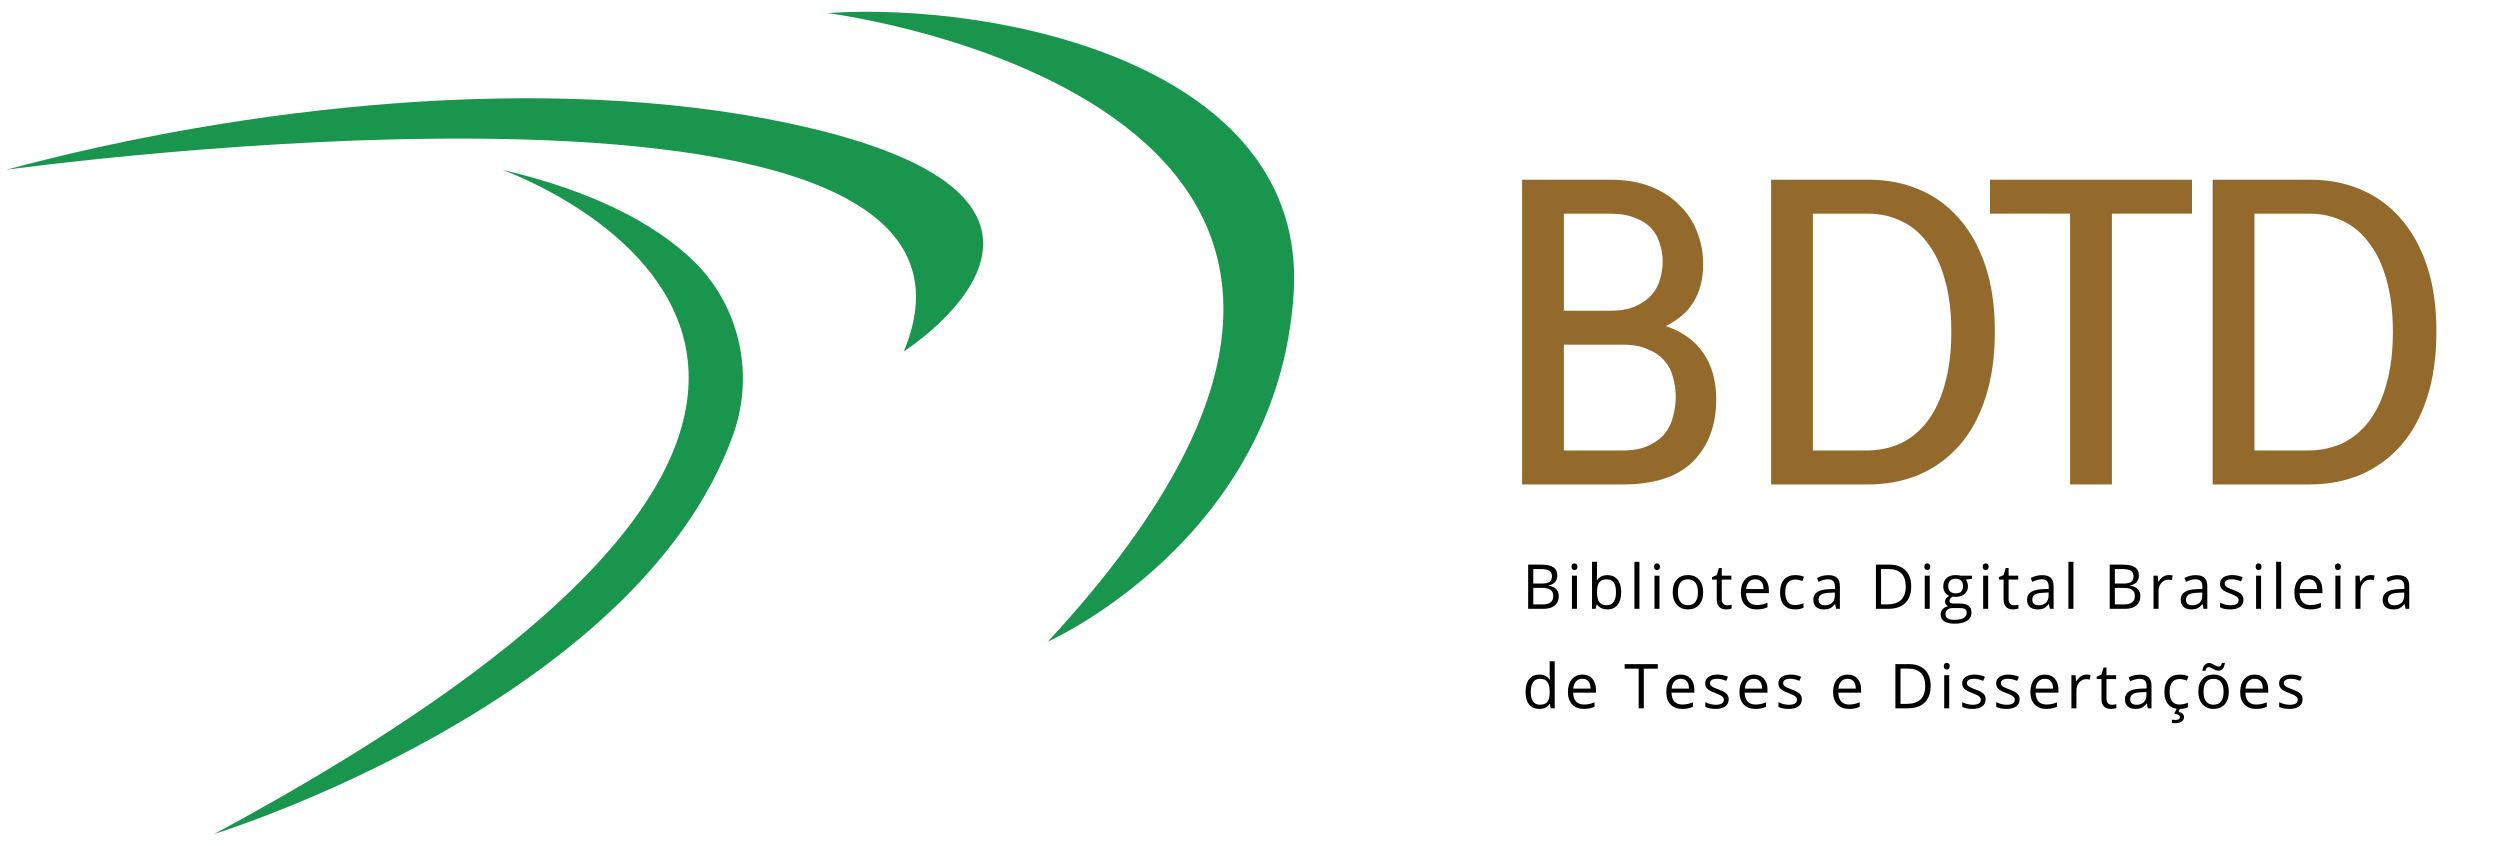 <svg width="201" height="68" viewBox="0 0 201 68" fill="none" xmlns="http://www.w3.org/2000/svg">
<path d="M40.37 13.649C40.37 13.649 86.385 29.828 17.219 67.054C17.219 67.054 51.2 56.549 58.947 34.944C60.728 29.976 59.417 24.392 55.565 20.792C52.678 18.095 47.985 15.43 40.371 13.649H40.37Z" fill="#1A954E"/>
<path d="M66.522 1.05C66.522 1.05 124.255 8.352 84.242 51.591C84.242 51.591 102.762 43.359 104.01 23.59C105.171 5.185 80.166 0.126 66.522 1.05Z" fill="#1A954E"/>
<path d="M0.5 13.649C0.5 13.649 83.527 2.195 72.666 28.253C72.666 28.253 91.953 15.983 63.459 9.919C43.871 5.751 19.489 8.546 0.5 13.649Z" fill="#1A954E"/>
<path d="M129.445 14.448C130.705 14.448 131.802 14.635 132.735 15.008C133.668 15.382 134.438 15.883 135.045 16.514C135.675 17.12 136.142 17.832 136.445 18.648C136.772 19.465 136.935 20.328 136.935 21.238C136.935 23.595 135.932 25.252 133.925 26.209C135.278 26.675 136.293 27.41 136.97 28.413C137.647 29.417 137.985 30.654 137.985 32.123C137.985 34.177 137.367 35.834 136.13 37.093C134.893 38.33 133.015 38.949 130.495 38.949H122.375V14.448H129.445ZM125.735 27.713V36.218H130.495C131.312 36.218 131.988 36.09 132.525 35.834C133.085 35.577 133.528 35.25 133.855 34.853C134.182 34.434 134.403 33.967 134.52 33.453C134.66 32.94 134.73 32.427 134.73 31.913C134.73 31.4 134.66 30.887 134.52 30.373C134.403 29.86 134.182 29.417 133.855 29.044C133.528 28.647 133.085 28.332 132.525 28.099C131.988 27.842 131.312 27.713 130.495 27.713H125.735ZM125.735 17.178V24.983H129.445C130.262 24.983 130.938 24.867 131.475 24.634C132.035 24.377 132.478 24.062 132.805 23.689C133.132 23.315 133.353 22.895 133.47 22.428C133.61 21.962 133.68 21.495 133.68 21.029C133.68 20.562 133.61 20.107 133.47 19.663C133.353 19.197 133.132 18.777 132.805 18.404C132.478 18.03 132.035 17.738 131.475 17.529C130.938 17.295 130.262 17.178 129.445 17.178H125.735Z" fill="#936A2B"/>
<path d="M145.756 17.178V36.218H150.061C151.041 36.218 151.951 36.032 152.791 35.658C153.631 35.262 154.354 34.667 154.961 33.873C155.567 33.08 156.034 32.089 156.361 30.898C156.711 29.685 156.886 28.273 156.886 26.663C156.886 25.053 156.711 23.654 156.361 22.463C156.034 21.273 155.567 20.294 154.961 19.523C154.377 18.73 153.677 18.147 152.861 17.773C152.044 17.377 151.146 17.178 150.166 17.178H145.756ZM150.271 14.448C151.694 14.448 153.024 14.705 154.261 15.219C155.497 15.732 156.571 16.502 157.481 17.529C158.391 18.555 159.102 19.827 159.616 21.343C160.129 22.86 160.386 24.634 160.386 26.663C160.386 28.694 160.129 30.479 159.616 32.019C159.126 33.535 158.426 34.807 157.516 35.834C156.606 36.86 155.521 37.642 154.261 38.178C153.024 38.692 151.671 38.949 150.201 38.949H142.396V14.448H150.271Z" fill="#936A2B"/>
<path d="M176.236 14.448V17.178H169.796V38.949H166.436V17.178H159.996V14.448H176.236Z" fill="#936A2B"/>
<path d="M181.258 17.178V36.218H185.563C186.543 36.218 187.453 36.032 188.293 35.658C189.133 35.262 189.857 34.667 190.463 33.873C191.07 33.08 191.537 32.089 191.863 30.898C192.213 29.685 192.388 28.273 192.388 26.663C192.388 25.053 192.213 23.654 191.863 22.463C191.537 21.273 191.07 20.294 190.463 19.523C189.88 18.73 189.18 18.147 188.363 17.773C187.547 17.377 186.648 17.178 185.668 17.178H181.258ZM185.773 14.448C187.197 14.448 188.527 14.705 189.763 15.219C191 15.732 192.073 16.502 192.983 17.529C193.893 18.555 194.605 19.827 195.118 21.343C195.632 22.86 195.888 24.634 195.888 26.663C195.888 28.694 195.632 30.479 195.118 32.019C194.628 33.535 193.928 34.807 193.018 35.834C192.108 36.86 191.023 37.642 189.763 38.178C188.527 38.692 187.173 38.949 185.703 38.949H177.898V14.448H185.773Z" fill="#936A2B"/>
<path d="M122.863 45.396H123.867C124.338 45.396 124.679 45.467 124.89 45.607C125.1 45.748 125.206 45.971 125.206 46.276C125.206 46.486 125.147 46.66 125.028 46.798C124.912 46.934 124.741 47.022 124.516 47.063V47.087C125.055 47.179 125.325 47.463 125.325 47.938C125.325 48.255 125.217 48.503 125.002 48.681C124.788 48.859 124.488 48.949 124.103 48.949H122.863V45.396ZM123.276 46.917H123.957C124.248 46.917 124.458 46.872 124.586 46.781C124.714 46.689 124.778 46.534 124.778 46.317C124.778 46.118 124.707 45.974 124.564 45.887C124.422 45.798 124.195 45.753 123.884 45.753H123.276V46.917ZM123.276 47.267V48.596H124.018C124.304 48.596 124.52 48.541 124.664 48.431C124.81 48.319 124.883 48.145 124.883 47.908C124.883 47.688 124.808 47.526 124.659 47.422C124.512 47.319 124.286 47.267 123.984 47.267H123.276ZM126.788 48.949H126.385V46.285H126.788V48.949ZM126.351 45.564C126.351 45.471 126.374 45.404 126.419 45.362C126.464 45.318 126.521 45.296 126.589 45.296C126.654 45.296 126.71 45.318 126.757 45.362C126.804 45.406 126.827 45.473 126.827 45.564C126.827 45.654 126.804 45.722 126.757 45.768C126.71 45.812 126.654 45.833 126.589 45.833C126.521 45.833 126.464 45.812 126.419 45.768C126.374 45.722 126.351 45.654 126.351 45.564ZM129.238 46.242C129.588 46.242 129.86 46.361 130.052 46.601C130.247 46.839 130.344 47.177 130.344 47.614C130.344 48.052 130.246 48.392 130.05 48.635C129.856 48.876 129.585 48.997 129.238 48.997C129.065 48.997 128.906 48.965 128.762 48.902C128.62 48.837 128.5 48.739 128.402 48.606H128.373L128.288 48.949H127.999V45.168H128.402V46.086C128.402 46.292 128.396 46.477 128.383 46.64H128.402C128.59 46.374 128.869 46.242 129.238 46.242ZM129.18 46.579C128.905 46.579 128.706 46.659 128.585 46.818C128.463 46.975 128.402 47.24 128.402 47.614C128.402 47.989 128.465 48.257 128.59 48.419C128.714 48.579 128.914 48.659 129.19 48.659C129.438 48.659 129.622 48.569 129.744 48.39C129.865 48.208 129.926 47.948 129.926 47.61C129.926 47.263 129.865 47.005 129.744 46.834C129.622 46.664 129.434 46.579 129.18 46.579ZM131.81 48.949H131.406V45.168H131.81V48.949ZM133.424 48.949H133.021V46.285H133.424V48.949ZM132.987 45.564C132.987 45.471 133.009 45.404 133.055 45.362C133.1 45.318 133.157 45.296 133.225 45.296C133.289 45.296 133.345 45.318 133.392 45.362C133.439 45.406 133.463 45.473 133.463 45.564C133.463 45.654 133.439 45.722 133.392 45.768C133.345 45.812 133.289 45.833 133.225 45.833C133.157 45.833 133.1 45.812 133.055 45.768C133.009 45.722 132.987 45.654 132.987 45.564ZM136.933 47.614C136.933 48.049 136.824 48.388 136.605 48.633C136.387 48.876 136.085 48.997 135.699 48.997C135.461 48.997 135.249 48.941 135.065 48.829C134.88 48.718 134.738 48.557 134.637 48.348C134.537 48.139 134.486 47.895 134.486 47.614C134.486 47.18 134.595 46.843 134.812 46.601C135.029 46.358 135.33 46.237 135.716 46.237C136.089 46.237 136.384 46.361 136.603 46.608C136.823 46.856 136.933 47.192 136.933 47.614ZM134.904 47.614C134.904 47.955 134.972 48.214 135.109 48.392C135.245 48.57 135.445 48.659 135.709 48.659C135.973 48.659 136.173 48.571 136.309 48.394C136.447 48.216 136.515 47.956 136.515 47.614C136.515 47.276 136.447 47.019 136.309 46.844C136.173 46.668 135.971 46.579 135.704 46.579C135.44 46.579 135.241 46.666 135.106 46.839C134.972 47.013 134.904 47.271 134.904 47.614ZM138.859 48.664C138.93 48.664 138.999 48.659 139.065 48.65C139.131 48.638 139.184 48.627 139.223 48.616V48.924C139.179 48.945 139.114 48.962 139.029 48.975C138.944 48.99 138.868 48.997 138.8 48.997C138.285 48.997 138.027 48.726 138.027 48.183V46.599H137.646V46.404L138.027 46.237L138.198 45.668H138.431V46.285H139.204V46.599H138.431V48.166C138.431 48.326 138.469 48.45 138.545 48.535C138.621 48.621 138.726 48.664 138.859 48.664ZM141.238 48.997C140.844 48.997 140.533 48.877 140.305 48.637C140.078 48.398 139.965 48.065 139.965 47.639C139.965 47.209 140.07 46.868 140.281 46.616C140.493 46.363 140.777 46.237 141.134 46.237C141.467 46.237 141.731 46.347 141.926 46.567C142.12 46.786 142.217 47.075 142.217 47.435V47.69H140.383C140.391 48.002 140.469 48.24 140.618 48.402C140.769 48.564 140.98 48.645 141.253 48.645C141.539 48.645 141.823 48.585 142.103 48.465V48.825C141.961 48.886 141.825 48.93 141.697 48.956C141.571 48.983 141.418 48.997 141.238 48.997ZM141.129 46.575C140.915 46.575 140.744 46.644 140.616 46.783C140.49 46.923 140.415 47.115 140.392 47.362H141.785C141.785 47.107 141.728 46.913 141.615 46.779C141.501 46.642 141.339 46.575 141.129 46.575ZM144.327 48.997C143.942 48.997 143.643 48.879 143.43 48.642C143.22 48.404 143.115 48.068 143.115 47.634C143.115 47.188 143.222 46.844 143.435 46.601C143.651 46.358 143.957 46.237 144.354 46.237C144.482 46.237 144.61 46.251 144.738 46.278C144.866 46.306 144.966 46.338 145.039 46.375L144.915 46.718C144.826 46.682 144.729 46.653 144.624 46.63C144.518 46.606 144.425 46.594 144.344 46.594C143.803 46.594 143.533 46.939 143.533 47.629C143.533 47.956 143.598 48.207 143.729 48.382C143.862 48.557 144.058 48.645 144.317 48.645C144.539 48.645 144.767 48.597 145 48.501V48.859C144.822 48.951 144.598 48.997 144.327 48.997ZM147.628 48.949L147.547 48.569H147.528C147.395 48.736 147.262 48.85 147.129 48.91C146.998 48.968 146.834 48.997 146.636 48.997C146.372 48.997 146.165 48.929 146.014 48.793C145.865 48.657 145.791 48.463 145.791 48.212C145.791 47.674 146.221 47.392 147.081 47.367L147.533 47.352V47.187C147.533 46.978 147.487 46.824 147.397 46.725C147.308 46.625 147.164 46.575 146.967 46.575C146.745 46.575 146.494 46.642 146.213 46.779L146.089 46.47C146.221 46.399 146.364 46.343 146.52 46.302C146.677 46.262 146.834 46.242 146.991 46.242C147.308 46.242 147.543 46.312 147.696 46.453C147.849 46.594 147.926 46.82 147.926 47.131V48.949H147.628ZM146.716 48.664C146.967 48.664 147.164 48.595 147.307 48.458C147.451 48.32 147.523 48.127 147.523 47.879V47.639L147.12 47.656C146.799 47.667 146.567 47.717 146.425 47.806C146.284 47.894 146.213 48.031 146.213 48.217C146.213 48.363 146.257 48.474 146.345 48.55C146.434 48.626 146.558 48.664 146.716 48.664ZM153.66 47.138C153.66 47.725 153.5 48.173 153.181 48.484C152.864 48.794 152.406 48.949 151.808 48.949H150.824V45.396H151.913C152.465 45.396 152.894 45.549 153.201 45.855C153.507 46.161 153.66 46.589 153.66 47.138ZM153.222 47.153C153.222 46.69 153.106 46.34 152.873 46.105C152.641 45.871 152.296 45.753 151.837 45.753H151.237V48.591H151.74C152.233 48.591 152.603 48.471 152.851 48.229C153.099 47.986 153.222 47.627 153.222 47.153ZM155.152 48.949H154.749V46.285H155.152V48.949ZM154.715 45.564C154.715 45.471 154.738 45.404 154.783 45.362C154.829 45.318 154.885 45.296 154.953 45.296C155.018 45.296 155.074 45.318 155.121 45.362C155.168 45.406 155.191 45.473 155.191 45.564C155.191 45.654 155.168 45.722 155.121 45.768C155.074 45.812 155.018 45.833 154.953 45.833C154.885 45.833 154.829 45.812 154.783 45.768C154.738 45.722 154.715 45.654 154.715 45.564ZM158.543 46.285V46.541L158.05 46.599C158.095 46.656 158.135 46.73 158.171 46.822C158.207 46.913 158.225 47.016 158.225 47.131C158.225 47.392 158.135 47.6 157.957 47.755C157.779 47.911 157.534 47.989 157.223 47.989C157.144 47.989 157.07 47.982 157 47.969C156.828 48.06 156.742 48.174 156.742 48.312C156.742 48.385 156.772 48.439 156.832 48.475C156.892 48.509 156.995 48.526 157.141 48.526H157.612C157.901 48.526 158.122 48.586 158.276 48.708C158.431 48.829 158.509 49.006 158.509 49.238C158.509 49.532 158.391 49.757 158.154 49.911C157.918 50.066 157.573 50.144 157.119 50.144C156.771 50.144 156.502 50.079 156.312 49.95C156.124 49.82 156.03 49.637 156.03 49.4C156.03 49.238 156.082 49.098 156.186 48.98C156.29 48.862 156.435 48.782 156.623 48.739C156.555 48.709 156.498 48.661 156.451 48.596C156.405 48.531 156.383 48.456 156.383 48.37C156.383 48.273 156.409 48.188 156.46 48.115C156.512 48.042 156.594 47.972 156.706 47.904C156.568 47.847 156.456 47.751 156.368 47.614C156.282 47.478 156.239 47.323 156.239 47.148C156.239 46.856 156.327 46.632 156.502 46.475C156.677 46.316 156.925 46.237 157.245 46.237C157.385 46.237 157.51 46.253 157.622 46.285H158.543ZM156.419 49.396C156.419 49.54 156.48 49.649 156.601 49.724C156.723 49.798 156.897 49.835 157.124 49.835C157.462 49.835 157.713 49.784 157.875 49.682C158.038 49.582 158.12 49.445 158.12 49.272C158.12 49.127 158.076 49.027 157.986 48.97C157.897 48.915 157.73 48.888 157.483 48.888H157C156.817 48.888 156.674 48.931 156.572 49.019C156.47 49.106 156.419 49.232 156.419 49.396ZM156.638 47.138C156.638 47.325 156.69 47.465 156.796 47.561C156.901 47.657 157.048 47.704 157.236 47.704C157.629 47.704 157.826 47.513 157.826 47.131C157.826 46.731 157.627 46.531 157.228 46.531C157.039 46.531 156.893 46.582 156.791 46.684C156.689 46.786 156.638 46.937 156.638 47.138ZM159.848 48.949H159.445V46.285H159.848V48.949ZM159.411 45.564C159.411 45.471 159.434 45.404 159.479 45.362C159.524 45.318 159.581 45.296 159.649 45.296C159.714 45.296 159.77 45.318 159.817 45.362C159.864 45.406 159.887 45.473 159.887 45.564C159.887 45.654 159.864 45.722 159.817 45.768C159.77 45.812 159.714 45.833 159.649 45.833C159.581 45.833 159.524 45.812 159.479 45.768C159.434 45.722 159.411 45.654 159.411 45.564ZM161.919 48.664C161.991 48.664 162.059 48.659 162.126 48.65C162.192 48.638 162.245 48.627 162.284 48.616V48.924C162.24 48.945 162.175 48.962 162.089 48.975C162.005 48.99 161.929 48.997 161.861 48.997C161.346 48.997 161.088 48.726 161.088 48.183V46.599H160.707V46.404L161.088 46.237L161.258 45.668H161.492V46.285H162.264V46.599H161.492V48.166C161.492 48.326 161.53 48.45 161.606 48.535C161.682 48.621 161.786 48.664 161.919 48.664ZM164.812 48.949L164.731 48.569H164.712C164.579 48.736 164.446 48.85 164.313 48.91C164.182 48.968 164.018 48.997 163.82 48.997C163.556 48.997 163.349 48.929 163.198 48.793C163.049 48.657 162.975 48.463 162.975 48.212C162.975 47.674 163.405 47.392 164.265 47.367L164.717 47.352V47.187C164.717 46.978 164.671 46.824 164.581 46.725C164.492 46.625 164.348 46.575 164.151 46.575C163.929 46.575 163.678 46.642 163.397 46.779L163.273 46.47C163.405 46.399 163.548 46.343 163.704 46.302C163.861 46.262 164.018 46.242 164.175 46.242C164.492 46.242 164.727 46.312 164.88 46.453C165.033 46.594 165.11 46.82 165.11 47.131V48.949H164.812ZM163.9 48.664C164.151 48.664 164.348 48.595 164.491 48.458C164.635 48.32 164.707 48.127 164.707 47.879V47.639L164.304 47.656C163.983 47.667 163.751 47.717 163.609 47.806C163.468 47.894 163.397 48.031 163.397 48.217C163.397 48.363 163.441 48.474 163.529 48.55C163.618 48.626 163.742 48.664 163.9 48.664ZM166.703 48.949H166.299V45.168H166.703V48.949ZM169.622 45.396H170.626C171.097 45.396 171.438 45.467 171.649 45.607C171.859 45.748 171.965 45.971 171.965 46.276C171.965 46.486 171.906 46.66 171.787 46.798C171.671 46.934 171.5 47.022 171.275 47.063V47.087C171.814 47.179 172.084 47.463 172.084 47.938C172.084 48.255 171.976 48.503 171.761 48.681C171.547 48.859 171.247 48.949 170.862 48.949H169.622V45.396ZM170.035 46.917H170.716C171.007 46.917 171.217 46.872 171.345 46.781C171.473 46.689 171.537 46.534 171.537 46.317C171.537 46.118 171.466 45.974 171.323 45.887C171.181 45.798 170.954 45.753 170.643 45.753H170.035V46.917ZM170.035 47.267V48.596H170.777C171.063 48.596 171.279 48.541 171.423 48.431C171.569 48.319 171.642 48.145 171.642 47.908C171.642 47.688 171.567 47.526 171.418 47.422C171.271 47.319 171.045 47.267 170.743 47.267H170.035ZM174.359 46.237C174.477 46.237 174.583 46.246 174.677 46.266L174.621 46.64C174.511 46.616 174.414 46.604 174.33 46.604C174.114 46.604 173.93 46.691 173.776 46.866C173.623 47.041 173.547 47.259 173.547 47.52V48.949H173.144V46.285H173.477L173.523 46.779H173.542C173.641 46.605 173.76 46.472 173.9 46.378C174.039 46.284 174.192 46.237 174.359 46.237ZM177.168 48.949L177.088 48.569H177.069C176.936 48.736 176.803 48.85 176.67 48.91C176.539 48.968 176.375 48.997 176.177 48.997C175.913 48.997 175.706 48.929 175.555 48.793C175.406 48.657 175.331 48.463 175.331 48.212C175.331 47.674 175.762 47.392 176.622 47.367L177.074 47.352V47.187C177.074 46.978 177.028 46.824 176.938 46.725C176.849 46.625 176.705 46.575 176.508 46.575C176.286 46.575 176.035 46.642 175.754 46.779L175.63 46.47C175.762 46.399 175.905 46.343 176.06 46.302C176.218 46.262 176.375 46.242 176.532 46.242C176.849 46.242 177.084 46.312 177.236 46.453C177.39 46.594 177.467 46.82 177.467 47.131V48.949H177.168ZM176.257 48.664C176.508 48.664 176.705 48.595 176.848 48.458C176.992 48.32 177.064 48.127 177.064 47.879V47.639L176.661 47.656C176.34 47.667 176.108 47.717 175.966 47.806C175.825 47.894 175.754 48.031 175.754 48.217C175.754 48.363 175.798 48.474 175.885 48.55C175.975 48.626 176.099 48.664 176.257 48.664ZM180.374 48.222C180.374 48.47 180.282 48.661 180.097 48.795C179.912 48.93 179.653 48.997 179.32 48.997C178.966 48.997 178.691 48.941 178.493 48.829V48.455C178.621 48.52 178.758 48.571 178.904 48.608C179.051 48.645 179.193 48.664 179.329 48.664C179.54 48.664 179.702 48.631 179.815 48.565C179.929 48.496 179.985 48.394 179.985 48.256C179.985 48.152 179.94 48.064 179.849 47.991C179.76 47.917 179.585 47.829 179.324 47.729C179.077 47.636 178.9 47.556 178.795 47.488C178.691 47.419 178.613 47.34 178.561 47.252C178.511 47.165 178.486 47.06 178.486 46.939C178.486 46.722 178.574 46.551 178.751 46.426C178.928 46.3 179.17 46.237 179.478 46.237C179.764 46.237 180.044 46.295 180.318 46.412L180.175 46.74C179.908 46.63 179.665 46.575 179.448 46.575C179.257 46.575 179.113 46.604 179.016 46.664C178.919 46.724 178.87 46.807 178.87 46.912C178.87 46.983 178.888 47.044 178.924 47.094C178.961 47.145 179.02 47.193 179.101 47.238C179.182 47.283 179.337 47.349 179.567 47.435C179.883 47.55 180.096 47.666 180.206 47.782C180.318 47.899 180.374 48.045 180.374 48.222ZM181.791 48.949H181.388V46.285H181.791V48.949ZM181.354 45.564C181.354 45.471 181.377 45.404 181.422 45.362C181.467 45.318 181.524 45.296 181.592 45.296C181.657 45.296 181.713 45.318 181.76 45.362C181.807 45.406 181.83 45.473 181.83 45.564C181.83 45.654 181.807 45.722 181.76 45.768C181.713 45.812 181.657 45.833 181.592 45.833C181.524 45.833 181.467 45.812 181.422 45.768C181.377 45.722 181.354 45.654 181.354 45.564ZM183.406 48.949H183.002V45.168H183.406V48.949ZM185.741 48.997C185.348 48.997 185.037 48.877 184.808 48.637C184.582 48.398 184.468 48.065 184.468 47.639C184.468 47.209 184.573 46.868 184.784 46.616C184.996 46.363 185.281 46.237 185.637 46.237C185.971 46.237 186.235 46.347 186.429 46.567C186.623 46.786 186.721 47.075 186.721 47.435V47.69H184.886C184.894 48.002 184.973 48.24 185.122 48.402C185.272 48.564 185.484 48.645 185.756 48.645C186.043 48.645 186.326 48.585 186.606 48.465V48.825C186.464 48.886 186.329 48.93 186.201 48.956C186.074 48.983 185.921 48.997 185.741 48.997ZM185.632 46.575C185.418 46.575 185.247 46.644 185.119 46.783C184.993 46.923 184.918 47.115 184.896 47.362H186.288C186.288 47.107 186.231 46.913 186.118 46.779C186.005 46.642 185.843 46.575 185.632 46.575ZM188.169 48.949H187.766V46.285H188.169V48.949ZM187.732 45.564C187.732 45.471 187.755 45.404 187.8 45.362C187.846 45.318 187.902 45.296 187.97 45.296C188.035 45.296 188.091 45.318 188.138 45.362C188.185 45.406 188.208 45.473 188.208 45.564C188.208 45.654 188.185 45.722 188.138 45.768C188.091 45.812 188.035 45.833 187.97 45.833C187.902 45.833 187.846 45.812 187.8 45.768C187.755 45.722 187.732 45.654 187.732 45.564ZM190.595 46.237C190.713 46.237 190.82 46.246 190.914 46.266L190.858 46.64C190.747 46.616 190.65 46.604 190.566 46.604C190.351 46.604 190.166 46.691 190.012 46.866C189.86 47.041 189.784 47.259 189.784 47.52V48.949H189.38V46.285H189.713L189.759 46.779H189.779C189.878 46.605 189.997 46.472 190.136 46.378C190.275 46.284 190.428 46.237 190.595 46.237ZM193.405 48.949L193.325 48.569H193.305C193.172 48.736 193.04 48.85 192.907 48.91C192.775 48.968 192.611 48.997 192.413 48.997C192.149 48.997 191.942 48.929 191.791 48.793C191.642 48.657 191.568 48.463 191.568 48.212C191.568 47.674 191.998 47.392 192.858 47.367L193.31 47.352V47.187C193.31 46.978 193.265 46.824 193.174 46.725C193.085 46.625 192.942 46.575 192.744 46.575C192.522 46.575 192.271 46.642 191.991 46.779L191.867 46.47C191.998 46.399 192.141 46.343 192.297 46.302C192.454 46.262 192.611 46.242 192.768 46.242C193.086 46.242 193.321 46.312 193.473 46.453C193.627 46.594 193.704 46.82 193.704 47.131V48.949H193.405ZM192.494 48.664C192.745 48.664 192.942 48.595 193.084 48.458C193.228 48.32 193.3 48.127 193.3 47.879V47.639L192.897 47.656C192.576 47.667 192.345 47.717 192.202 47.806C192.061 47.894 191.991 48.031 191.991 48.217C191.991 48.363 192.034 48.474 192.122 48.55C192.211 48.626 192.335 48.664 192.494 48.664ZM124.615 56.591H124.593C124.407 56.862 124.129 56.997 123.758 56.997C123.409 56.997 123.138 56.878 122.944 56.64C122.751 56.402 122.654 56.063 122.654 55.624C122.654 55.185 122.752 54.844 122.946 54.601C123.14 54.358 123.411 54.237 123.758 54.237C124.119 54.237 124.396 54.368 124.589 54.63H124.62L124.603 54.438L124.593 54.251V53.168H124.997V56.949H124.669L124.615 56.591ZM123.809 56.659C124.084 56.659 124.283 56.585 124.406 56.436C124.531 56.285 124.593 56.043 124.593 55.709V55.624C124.593 55.247 124.53 54.978 124.404 54.818C124.279 54.656 124.079 54.575 123.804 54.575C123.567 54.575 123.386 54.667 123.259 54.852C123.135 55.035 123.072 55.294 123.072 55.629C123.072 55.969 123.135 56.226 123.259 56.399C123.384 56.573 123.567 56.659 123.809 56.659ZM127.335 56.997C126.941 56.997 126.63 56.877 126.402 56.637C126.175 56.398 126.062 56.065 126.062 55.639C126.062 55.209 126.167 54.868 126.378 54.616C126.59 54.363 126.874 54.237 127.231 54.237C127.564 54.237 127.828 54.347 128.023 54.567C128.217 54.786 128.314 55.075 128.314 55.435V55.69H126.48C126.488 56.002 126.566 56.24 126.715 56.402C126.866 56.564 127.077 56.645 127.35 56.645C127.636 56.645 127.92 56.585 128.2 56.465V56.825C128.058 56.886 127.922 56.93 127.794 56.956C127.668 56.983 127.515 56.997 127.335 56.997ZM127.226 54.575C127.012 54.575 126.841 54.644 126.713 54.783C126.587 54.923 126.512 55.115 126.489 55.362H127.882C127.882 55.107 127.825 54.913 127.712 54.779C127.598 54.642 127.436 54.575 127.226 54.575ZM132.162 56.949H131.749V53.763H130.624V53.396H133.287V53.763H132.162V56.949ZM135.244 56.997C134.85 56.997 134.539 56.877 134.311 56.637C134.084 56.398 133.971 56.065 133.971 55.639C133.971 55.209 134.076 54.868 134.287 54.616C134.499 54.363 134.783 54.237 135.139 54.237C135.473 54.237 135.737 54.347 135.932 54.567C136.126 54.786 136.223 55.075 136.223 55.435V55.69H134.389C134.397 56.002 134.475 56.24 134.624 56.402C134.775 56.564 134.986 56.645 135.258 56.645C135.545 56.645 135.829 56.585 136.109 56.465V56.825C135.966 56.886 135.831 56.93 135.703 56.956C135.577 56.983 135.424 56.997 135.244 56.997ZM135.135 54.575C134.921 54.575 134.75 54.644 134.622 54.783C134.496 54.923 134.421 55.115 134.398 55.362H135.791C135.791 55.107 135.734 54.913 135.621 54.779C135.507 54.642 135.345 54.575 135.135 54.575ZM138.987 56.222C138.987 56.47 138.894 56.661 138.71 56.795C138.525 56.93 138.266 56.997 137.932 56.997C137.579 56.997 137.304 56.941 137.106 56.829V56.455C137.234 56.52 137.371 56.571 137.517 56.608C137.664 56.645 137.806 56.664 137.942 56.664C138.152 56.664 138.314 56.631 138.428 56.565C138.541 56.496 138.598 56.394 138.598 56.256C138.598 56.152 138.552 56.064 138.462 55.991C138.373 55.917 138.198 55.829 137.937 55.729C137.689 55.636 137.512 55.556 137.407 55.488C137.304 55.419 137.226 55.34 137.174 55.252C137.124 55.165 137.099 55.06 137.099 54.939C137.099 54.722 137.187 54.551 137.363 54.426C137.54 54.3 137.782 54.237 138.09 54.237C138.377 54.237 138.657 54.295 138.931 54.412L138.787 54.74C138.52 54.63 138.278 54.575 138.061 54.575C137.87 54.575 137.725 54.604 137.628 54.664C137.531 54.724 137.483 54.807 137.483 54.912C137.483 54.983 137.5 55.044 137.536 55.094C137.573 55.145 137.632 55.193 137.713 55.238C137.794 55.283 137.95 55.349 138.18 55.435C138.496 55.55 138.709 55.666 138.819 55.782C138.931 55.899 138.987 56.045 138.987 56.222ZM141.126 56.997C140.732 56.997 140.421 56.877 140.193 56.637C139.966 56.398 139.852 56.065 139.852 55.639C139.852 55.209 139.958 54.868 140.168 54.616C140.38 54.363 140.665 54.237 141.021 54.237C141.355 54.237 141.619 54.347 141.813 54.567C142.008 54.786 142.105 55.075 142.105 55.435V55.69H140.27C140.278 56.002 140.357 56.24 140.506 56.402C140.657 56.564 140.868 56.645 141.14 56.645C141.427 56.645 141.71 56.585 141.991 56.465V56.825C141.848 56.886 141.713 56.93 141.585 56.956C141.458 56.983 141.305 56.997 141.126 56.997ZM141.016 54.575C140.802 54.575 140.632 54.644 140.504 54.783C140.377 54.923 140.303 55.115 140.28 55.362H141.672C141.672 55.107 141.616 54.913 141.502 54.779C141.389 54.642 141.227 54.575 141.016 54.575ZM144.868 56.222C144.868 56.47 144.776 56.661 144.591 56.795C144.407 56.93 144.147 56.997 143.814 56.997C143.461 56.997 143.185 56.941 142.988 56.829V56.455C143.116 56.52 143.252 56.571 143.398 56.608C143.546 56.645 143.687 56.664 143.823 56.664C144.034 56.664 144.196 56.631 144.309 56.565C144.423 56.496 144.479 56.394 144.479 56.256C144.479 56.152 144.434 56.064 144.343 55.991C144.254 55.917 144.079 55.829 143.819 55.729C143.571 55.636 143.394 55.556 143.289 55.488C143.185 55.419 143.107 55.34 143.056 55.252C143.005 55.165 142.98 55.06 142.98 54.939C142.98 54.722 143.069 54.551 143.245 54.426C143.422 54.3 143.664 54.237 143.972 54.237C144.258 54.237 144.539 54.295 144.812 54.412L144.669 54.74C144.402 54.63 144.16 54.575 143.942 54.575C143.751 54.575 143.607 54.604 143.51 54.664C143.413 54.724 143.364 54.807 143.364 54.912C143.364 54.983 143.382 55.044 143.418 55.094C143.455 55.145 143.514 55.193 143.595 55.238C143.676 55.283 143.832 55.349 144.062 55.435C144.377 55.55 144.59 55.666 144.701 55.782C144.812 55.899 144.868 56.045 144.868 56.222ZM148.655 56.997C148.262 56.997 147.951 56.877 147.722 56.637C147.496 56.398 147.382 56.065 147.382 55.639C147.382 55.209 147.487 54.868 147.698 54.616C147.91 54.363 148.195 54.237 148.551 54.237C148.885 54.237 149.149 54.347 149.343 54.567C149.537 54.786 149.635 55.075 149.635 55.435V55.69H147.8C147.808 56.002 147.887 56.24 148.036 56.402C148.186 56.564 148.398 56.645 148.67 56.645C148.957 56.645 149.24 56.585 149.52 56.465V56.825C149.378 56.886 149.243 56.93 149.115 56.956C148.988 56.983 148.835 56.997 148.655 56.997ZM148.546 54.575C148.332 54.575 148.161 54.644 148.033 54.783C147.907 54.923 147.832 55.115 147.81 55.362H149.202C149.202 55.107 149.145 54.913 149.032 54.779C148.919 54.642 148.757 54.575 148.546 54.575ZM155.225 55.138C155.225 55.725 155.065 56.173 154.746 56.484C154.429 56.794 153.971 56.949 153.373 56.949H152.389V53.396H153.478C154.03 53.396 154.459 53.549 154.765 53.855C155.072 54.161 155.225 54.589 155.225 55.138ZM154.787 55.153C154.787 54.69 154.671 54.34 154.437 54.105C154.206 53.871 153.861 53.753 153.402 53.753H152.802V56.591H153.305C153.798 56.591 154.168 56.471 154.416 56.229C154.663 55.986 154.787 55.627 154.787 55.153ZM156.717 56.949H156.314V54.285H156.717V56.949ZM156.28 53.564C156.28 53.471 156.303 53.404 156.348 53.362C156.393 53.318 156.45 53.296 156.518 53.296C156.583 53.296 156.639 53.318 156.686 53.362C156.733 53.406 156.756 53.473 156.756 53.564C156.756 53.654 156.733 53.722 156.686 53.768C156.639 53.812 156.583 53.833 156.518 53.833C156.45 53.833 156.393 53.812 156.348 53.768C156.303 53.722 156.28 53.654 156.28 53.564ZM159.646 56.222C159.646 56.47 159.554 56.661 159.369 56.795C159.184 56.93 158.925 56.997 158.591 56.997C158.238 56.997 157.963 56.941 157.765 56.829V56.455C157.893 56.52 158.03 56.571 158.176 56.608C158.323 56.645 158.465 56.664 158.601 56.664C158.812 56.664 158.974 56.631 159.087 56.565C159.201 56.496 159.257 56.394 159.257 56.256C159.257 56.152 159.212 56.064 159.121 55.991C159.032 55.917 158.857 55.829 158.596 55.729C158.348 55.636 158.172 55.556 158.067 55.488C157.963 55.419 157.885 55.34 157.833 55.252C157.783 55.165 157.758 55.06 157.758 54.939C157.758 54.722 157.846 54.551 158.023 54.426C158.199 54.3 158.442 54.237 158.749 54.237C159.036 54.237 159.316 54.295 159.59 54.412L159.447 54.74C159.179 54.63 158.937 54.575 158.72 54.575C158.529 54.575 158.385 54.604 158.288 54.664C158.191 54.724 158.142 54.807 158.142 54.912C158.142 54.983 158.16 55.044 158.195 55.094C158.233 55.145 158.292 55.193 158.373 55.238C158.454 55.283 158.609 55.349 158.839 55.435C159.155 55.55 159.368 55.666 159.478 55.782C159.59 55.899 159.646 56.045 159.646 56.222ZM162.378 56.222C162.378 56.47 162.286 56.661 162.101 56.795C161.916 56.93 161.657 56.997 161.323 56.997C160.97 56.997 160.695 56.941 160.497 56.829V56.455C160.625 56.52 160.762 56.571 160.908 56.608C161.055 56.645 161.197 56.664 161.333 56.664C161.544 56.664 161.706 56.631 161.819 56.565C161.932 56.496 161.989 56.394 161.989 56.256C161.989 56.152 161.944 56.064 161.853 55.991C161.764 55.917 161.589 55.829 161.328 55.729C161.08 55.636 160.904 55.556 160.798 55.488C160.695 55.419 160.617 55.34 160.565 55.252C160.515 55.165 160.49 55.06 160.49 54.939C160.49 54.722 160.578 54.551 160.755 54.426C160.931 54.3 161.173 54.237 161.481 54.237C161.768 54.237 162.048 54.295 162.322 54.412L162.179 54.74C161.911 54.63 161.669 54.575 161.452 54.575C161.261 54.575 161.117 54.604 161.02 54.664C160.922 54.724 160.874 54.807 160.874 54.912C160.874 54.983 160.892 55.044 160.927 55.094C160.964 55.145 161.024 55.193 161.105 55.238C161.186 55.283 161.341 55.349 161.571 55.435C161.887 55.55 162.1 55.666 162.21 55.782C162.322 55.899 162.378 56.045 162.378 56.222ZM164.517 56.997C164.123 56.997 163.812 56.877 163.584 56.637C163.357 56.398 163.244 56.065 163.244 55.639C163.244 55.209 163.349 54.868 163.559 54.616C163.772 54.363 164.056 54.237 164.412 54.237C164.746 54.237 165.01 54.347 165.204 54.567C165.399 54.786 165.496 55.075 165.496 55.435V55.69H163.662C163.67 56.002 163.748 56.24 163.897 56.402C164.048 56.564 164.259 56.645 164.531 56.645C164.818 56.645 165.102 56.585 165.382 56.465V56.825C165.239 56.886 165.104 56.93 164.976 56.956C164.85 56.983 164.697 56.997 164.517 56.997ZM164.408 54.575C164.194 54.575 164.023 54.644 163.895 54.783C163.768 54.923 163.694 55.115 163.671 55.362H165.064C165.064 55.107 165.007 54.913 164.893 54.779C164.78 54.642 164.618 54.575 164.408 54.575ZM167.757 54.237C167.875 54.237 167.981 54.246 168.075 54.266L168.019 54.64C167.909 54.616 167.812 54.604 167.727 54.604C167.512 54.604 167.327 54.691 167.173 54.866C167.021 55.041 166.945 55.259 166.945 55.52V56.949H166.542V54.285H166.875L166.921 54.779H166.94C167.039 54.605 167.158 54.472 167.297 54.378C167.437 54.284 167.59 54.237 167.757 54.237ZM169.789 56.664C169.86 56.664 169.929 56.659 169.995 56.65C170.062 56.638 170.114 56.627 170.153 56.616V56.924C170.109 56.945 170.045 56.962 169.959 56.975C169.874 56.99 169.798 56.997 169.73 56.997C169.215 56.997 168.958 56.726 168.958 56.183V54.599H168.576V54.404L168.958 54.237L169.128 53.668H169.361V54.285H170.134V54.599H169.361V56.166C169.361 56.326 169.399 56.45 169.475 56.535C169.551 56.621 169.656 56.664 169.789 56.664ZM172.681 56.949L172.601 56.569H172.581C172.448 56.736 172.316 56.85 172.183 56.91C172.052 56.968 171.887 56.997 171.689 56.997C171.425 56.997 171.218 56.929 171.067 56.793C170.918 56.657 170.844 56.463 170.844 56.212C170.844 55.674 171.274 55.392 172.134 55.367L172.586 55.352V55.187C172.586 54.978 172.541 54.824 172.45 54.725C172.361 54.625 172.218 54.575 172.02 54.575C171.798 54.575 171.547 54.642 171.267 54.779L171.143 54.47C171.274 54.399 171.417 54.343 171.573 54.302C171.73 54.262 171.887 54.242 172.044 54.242C172.362 54.242 172.597 54.312 172.749 54.453C172.903 54.594 172.98 54.82 172.98 55.131V56.949H172.681ZM171.77 56.664C172.021 56.664 172.218 56.595 172.36 56.458C172.504 56.32 172.576 56.127 172.576 55.879V55.639L172.173 55.656C171.852 55.667 171.621 55.717 171.478 55.806C171.337 55.894 171.267 56.031 171.267 56.217C171.267 56.363 171.31 56.474 171.398 56.55C171.487 56.626 171.611 56.664 171.77 56.664ZM175.233 56.997C174.847 56.997 174.548 56.879 174.336 56.642C174.126 56.404 174.02 56.068 174.02 55.634C174.02 55.188 174.127 54.844 174.341 54.601C174.557 54.358 174.863 54.237 175.26 54.237C175.388 54.237 175.516 54.251 175.644 54.278C175.772 54.306 175.872 54.338 175.945 54.375L175.821 54.718C175.732 54.682 175.635 54.653 175.529 54.63C175.424 54.606 175.331 54.594 175.25 54.594C174.709 54.594 174.438 54.939 174.438 55.629C174.438 55.956 174.504 56.207 174.635 56.382C174.768 56.557 174.964 56.645 175.223 56.645C175.445 56.645 175.673 56.597 175.906 56.501V56.859C175.728 56.951 175.503 56.997 175.233 56.997ZM175.593 57.651C175.593 57.808 175.53 57.929 175.405 58.015C175.282 58.101 175.099 58.144 174.856 58.144C174.774 58.144 174.696 58.137 174.623 58.122V57.864C174.696 57.877 174.78 57.884 174.876 57.884C175.004 57.884 175.1 57.868 175.165 57.835C175.231 57.803 175.264 57.743 175.264 57.656C175.264 57.586 175.232 57.529 175.167 57.486C175.104 57.443 174.984 57.408 174.808 57.381L175.021 56.949H175.289L175.155 57.228C175.447 57.291 175.593 57.432 175.593 57.651ZM179.194 55.614C179.194 56.049 179.085 56.388 178.866 56.633C178.648 56.876 178.345 56.997 177.96 56.997C177.722 56.997 177.51 56.941 177.326 56.829C177.141 56.718 176.998 56.557 176.898 56.348C176.798 56.139 176.747 55.895 176.747 55.614C176.747 55.18 176.856 54.843 177.073 54.601C177.29 54.358 177.591 54.237 177.977 54.237C178.349 54.237 178.645 54.361 178.864 54.608C179.084 54.856 179.194 55.192 179.194 55.614ZM177.165 55.614C177.165 55.955 177.233 56.214 177.369 56.392C177.506 56.57 177.706 56.659 177.97 56.659C178.234 56.659 178.434 56.571 178.57 56.394C178.707 56.216 178.776 55.956 178.776 55.614C178.776 55.276 178.707 55.019 178.57 54.844C178.434 54.668 178.232 54.579 177.965 54.579C177.701 54.579 177.501 54.666 177.367 54.839C177.233 55.013 177.165 55.271 177.165 55.614ZM178.346 53.928C178.277 53.928 178.209 53.914 178.142 53.884C178.076 53.854 178.01 53.82 177.945 53.785C177.882 53.748 177.821 53.714 177.761 53.685C177.702 53.654 177.646 53.639 177.591 53.639C177.51 53.639 177.448 53.663 177.406 53.712C177.365 53.761 177.334 53.834 177.311 53.933H177.073C177.094 53.737 177.151 53.584 177.243 53.474C177.337 53.362 177.458 53.306 177.605 53.306C177.68 53.306 177.752 53.322 177.821 53.352C177.891 53.381 177.957 53.415 178.021 53.452C178.084 53.487 178.145 53.521 178.203 53.551C178.261 53.581 178.316 53.595 178.368 53.595C178.447 53.595 178.507 53.572 178.545 53.525C178.584 53.476 178.616 53.402 178.64 53.301H178.881C178.86 53.497 178.803 53.651 178.711 53.763C178.62 53.873 178.499 53.928 178.346 53.928ZM181.384 56.997C180.991 56.997 180.68 56.877 180.451 56.637C180.224 56.398 180.111 56.065 180.111 55.639C180.111 55.209 180.216 54.868 180.427 54.616C180.639 54.363 180.923 54.237 181.28 54.237C181.613 54.237 181.878 54.347 182.072 54.567C182.266 54.786 182.364 55.075 182.364 55.435V55.69H180.529C180.537 56.002 180.616 56.24 180.765 56.402C180.915 56.564 181.127 56.645 181.399 56.645C181.686 56.645 181.969 56.585 182.249 56.465V56.825C182.107 56.886 181.971 56.93 181.844 56.956C181.717 56.983 181.564 56.997 181.384 56.997ZM181.275 54.575C181.061 54.575 180.89 54.644 180.762 54.783C180.636 54.923 180.561 55.115 180.539 55.362H181.931C181.931 55.107 181.874 54.913 181.761 54.779C181.648 54.642 181.486 54.575 181.275 54.575ZM185.127 56.222C185.127 56.47 185.035 56.661 184.85 56.795C184.665 56.93 184.406 56.997 184.072 56.997C183.719 56.997 183.444 56.941 183.246 56.829V56.455C183.374 56.52 183.511 56.571 183.657 56.608C183.804 56.645 183.946 56.664 184.082 56.664C184.293 56.664 184.455 56.631 184.568 56.565C184.681 56.496 184.738 56.394 184.738 56.256C184.738 56.152 184.693 56.064 184.602 55.991C184.513 55.917 184.338 55.829 184.077 55.729C183.829 55.636 183.653 55.556 183.548 55.488C183.444 55.419 183.366 55.34 183.314 55.252C183.264 55.165 183.239 55.06 183.239 54.939C183.239 54.722 183.327 54.551 183.504 54.426C183.68 54.3 183.923 54.237 184.23 54.237C184.517 54.237 184.797 54.295 185.071 54.412L184.928 54.74C184.66 54.63 184.418 54.575 184.201 54.575C184.01 54.575 183.866 54.604 183.769 54.664C183.671 54.724 183.623 54.807 183.623 54.912C183.623 54.983 183.641 55.044 183.676 55.094C183.714 55.145 183.773 55.193 183.854 55.238C183.935 55.283 184.09 55.349 184.32 55.435C184.636 55.55 184.849 55.666 184.959 55.782C185.071 55.899 185.127 56.045 185.127 56.222Z" fill="black"/>
</svg>
